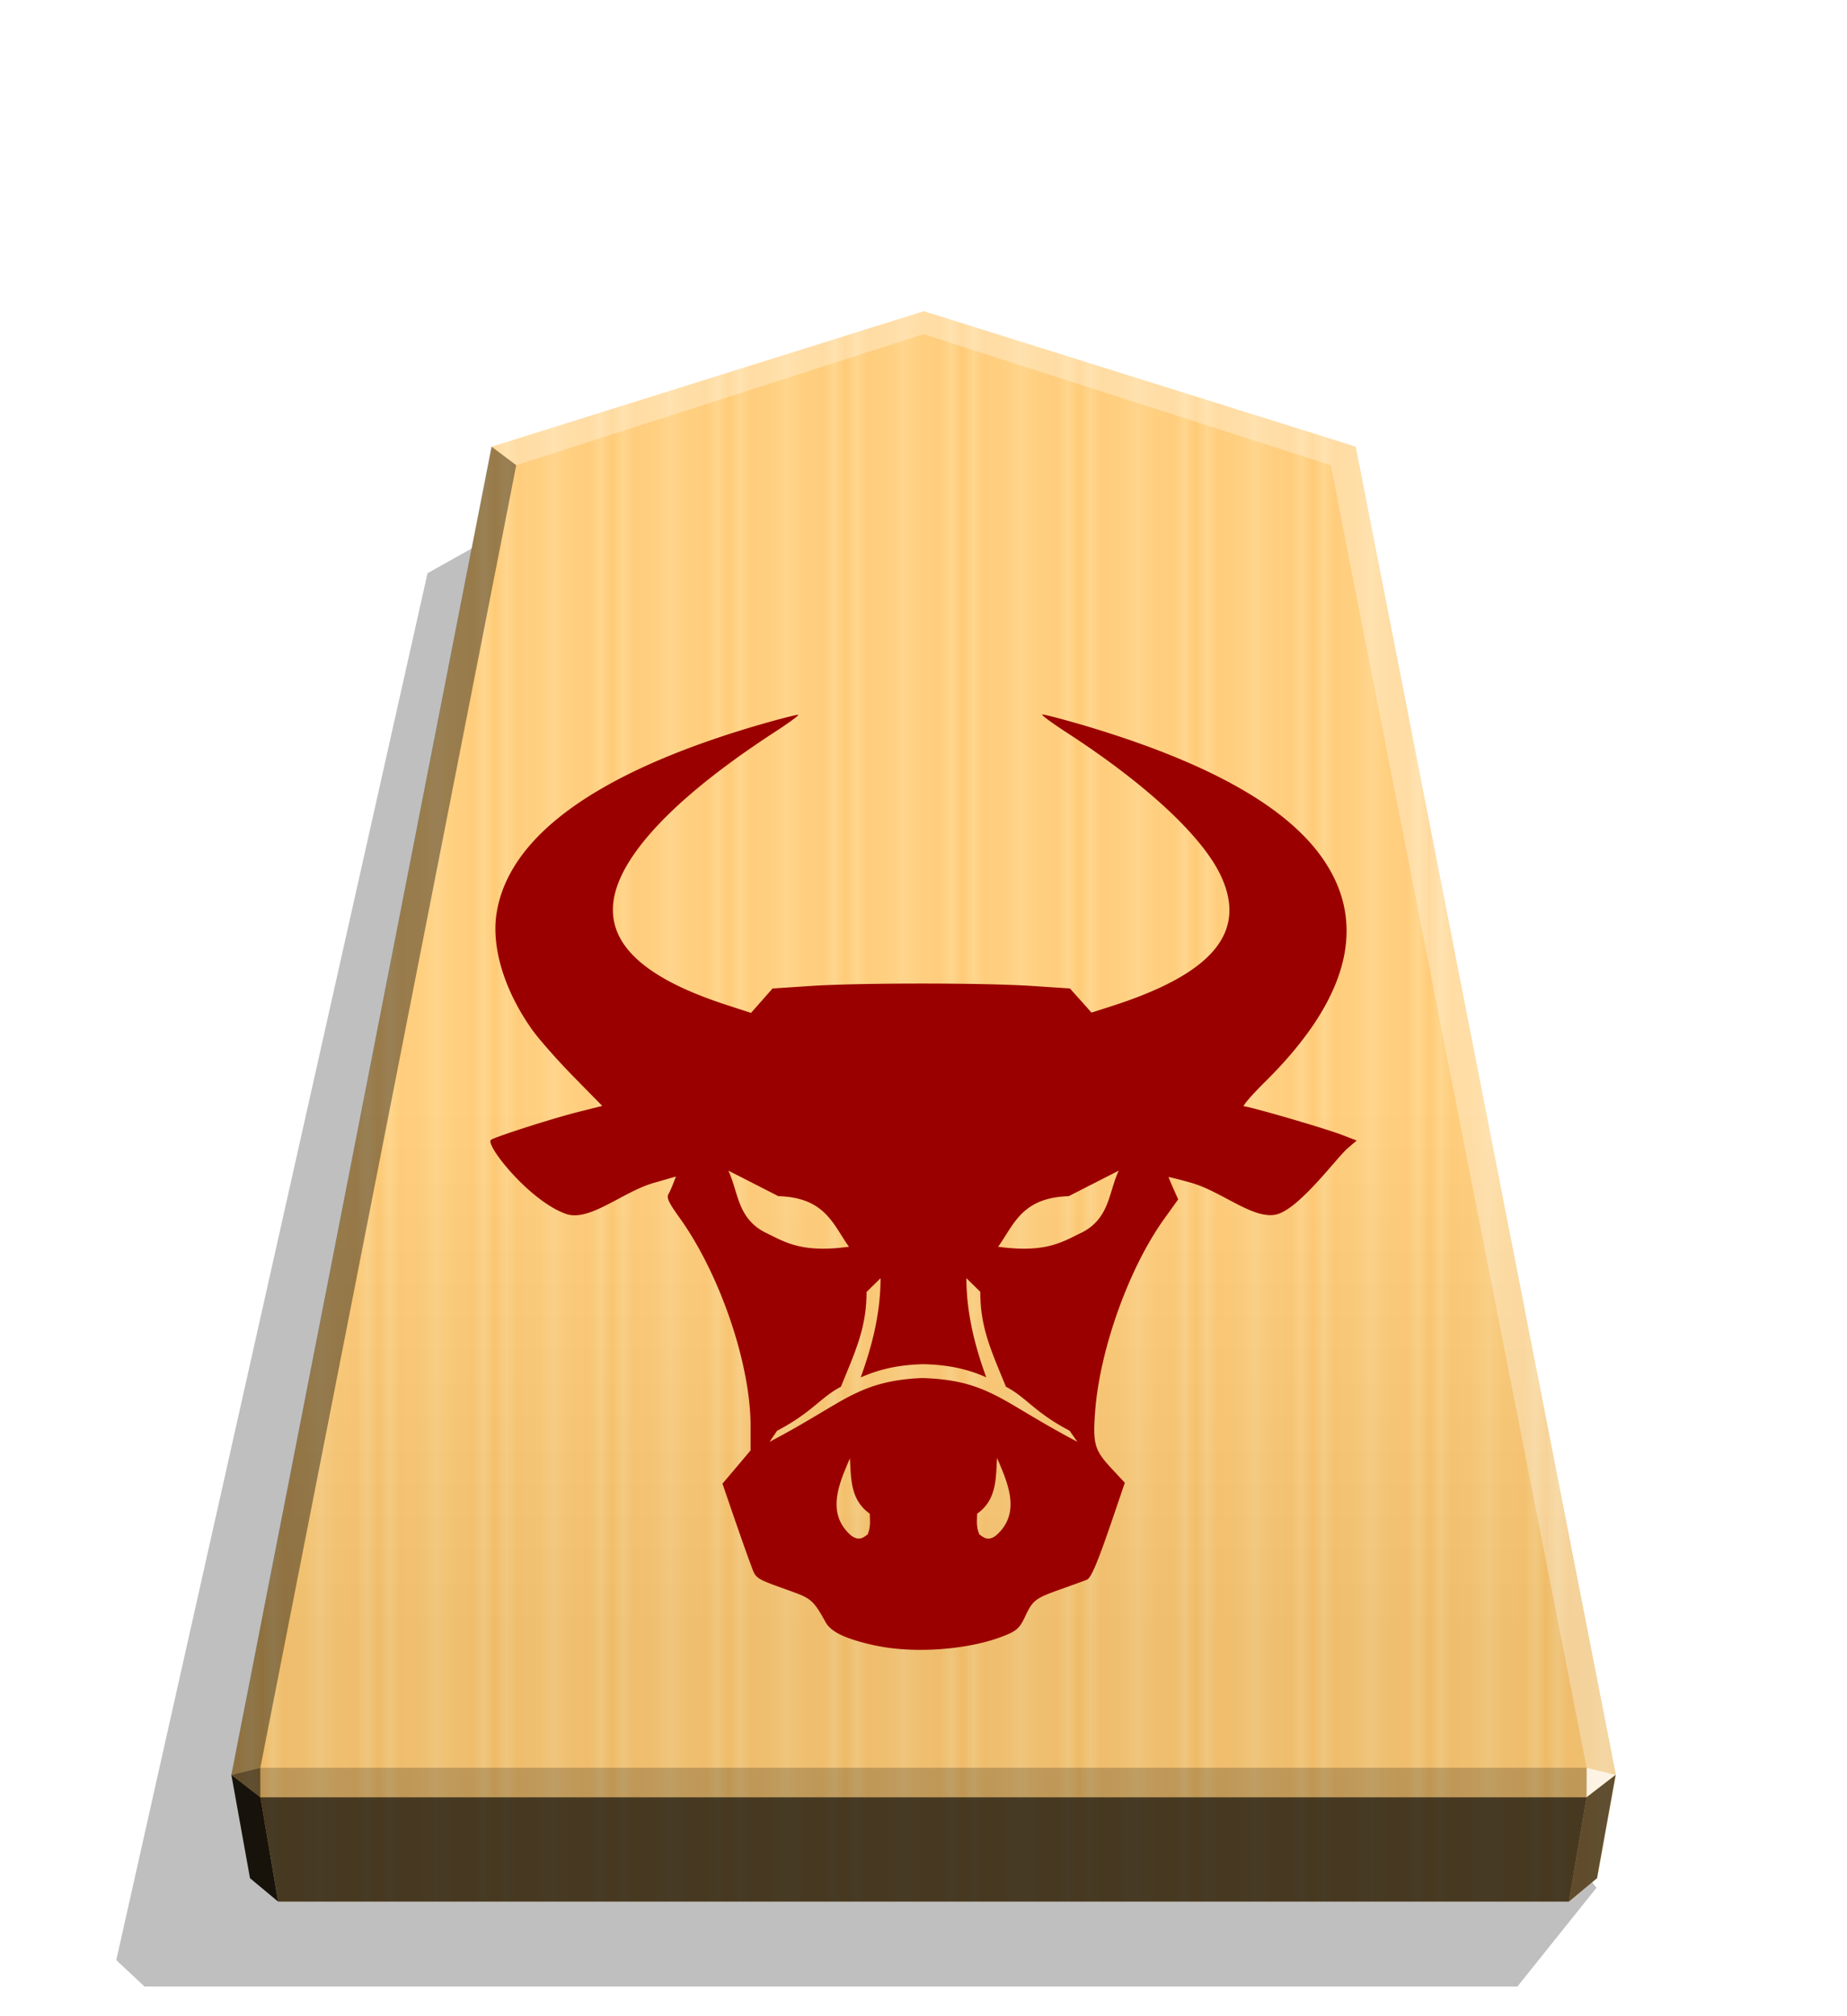 <svg xmlns="http://www.w3.org/2000/svg" width="498.898" height="544.252" viewBox="0 0 1320 1440"><defs><filter id="a" width="1.022" height="1.022" x="-.011" y="-.011" style="color-interpolation-filters:sRGB"><feGaussianBlur stdDeviation="2.441"/></filter><filter id="e" width="1.093" height="1.086" x="-.047" y="-.043" style="color-interpolation-filters:sRGB"><feGaussianBlur in="SourceGraphic" result="result0" stdDeviation="6"/><feDiffuseLighting lighting-color="#FFF" result="result5" surfaceScale="4"><feDistantLight azimuth="235" elevation="45"/></feDiffuseLighting><feComposite in="result5" in2="SourceGraphic" k1="1.4" operator="arithmetic" result="fbSourceGraphic"/><feGaussianBlur in="fbSourceGraphic" result="result0" stdDeviation="6"/><feSpecularLighting in="result0" lighting-color="#FFF" result="result1" specularExponent="25" surfaceScale="4"><feDistantLight azimuth="280" elevation="45"/></feSpecularLighting><feComposite in="fbSourceGraphic" in2="result1" k2="1" k3="1" operator="arithmetic" result="result4"/><feComposite in="result4" in2="SourceGraphic" operator="in" result="result2"/></filter><filter id="d" width="1.117" height="1.102" x="-.058" y="-.051" style="color-interpolation-filters:sRGB"><feGaussianBlur in="SourceGraphic" result="result0" stdDeviation="6"/><feDiffuseLighting lighting-color="#FFF" result="result5" surfaceScale="4"><feDistantLight azimuth="235" elevation="45"/></feDiffuseLighting><feComposite in="result5" in2="SourceGraphic" k1="1.4" operator="arithmetic" result="fbSourceGraphic"/><feGaussianBlur in="fbSourceGraphic" result="result0" stdDeviation="6"/><feSpecularLighting in="result0" lighting-color="#FFF" result="result1" specularExponent="25" surfaceScale="4"><feDistantLight azimuth="235" elevation="45"/></feSpecularLighting><feComposite in="fbSourceGraphic" in2="result1" k2="1" k3="1" operator="arithmetic" result="result4"/><feComposite in="result4" in2="SourceGraphic" operator="in" result="result2"/></filter><linearGradient id="b" x1="-1430.769" x2="-1409.955" y1="-77.47" y2="-77.47" gradientUnits="userSpaceOnUse" spreadMethod="reflect"><stop offset="0" stop-color="#ffd285"/><stop offset=".232" stop-color="#ffcd79"/><stop offset=".616" stop-color="#ffca73"/><stop offset=".808" stop-color="#ffd386"/><stop offset="1" stop-color="#ffc86e"/></linearGradient><linearGradient id="c" x1="-899.905" x2="-899.906" y1="-344.262" y2="125.211" gradientUnits="userSpaceOnUse"><stop offset=".597" stop-color="#fff"/><stop offset="1"/></linearGradient></defs><path d="m-2745.657 265.144 28.198 35.189h489.331l10.087-9.413-110.95-494.045-31.462-17.601z" filter="url(#a)" opacity=".5" transform="matrix(-2.005 0 0 2.005 -4364.078 816.662)"/><path fill="url(#b)" d="m-1215.57-304.058-153.963 48.25-92.727 473.093 6.639 36.814 10.024 8.338h460.053l10.024-8.338 6.639-36.814-92.727-473.093z" transform="translate(3097.382 831.934)scale(2.005)"/><path fill="url(#c)" d="m-899.905-344.262-153.963 48.25-92.727 473.093 6.639 36.814 10.024 8.338h460.054l10.024-8.338 6.639-36.814-92.727-473.093z" opacity=".25" style="mix-blend-mode:overlay;filter:url(#d)" transform="translate(2464.43 912.55)scale(2.005)"/><path fill="#fff" d="m1133.938 1262.57-.043 21.064 20.75-16.013z" opacity=".8"/><path d="m1154.645 1267.622-20.75 16.013-12.661 74.524 20.099-16.719z" opacity=".6"/><g fill="#fff"><path d="m351.284 319.007 17.664 13.248L660 238.66v-16.402zm617.432 0-17.664 13.248L660 238.66v-16.402z" opacity=".3"/><path d="m968.716 319.007-17.664 13.248 182.886 930.315 20.707 5.052z" opacity=".3"/></g><path d="m351.284 319.007 17.664 13.248-182.886 930.315-20.707 5.052z" opacity=".4"/><path d="m165.355 1267.622 20.75 16.013 12.661 74.524-20.099-16.719z" opacity=".9"/><path d="m186.062 1262.57.043 21.064-20.75-16.013z" opacity=".6"/><path d="M186.062 1262.57h947.876l-.043 21.064h-947.79z" opacity=".2"/><path d="m1133.895 1283.634-12.661 74.524H198.765l-12.66-74.524z" opacity=".7"/><path d="M744.917 510.347c-.018.002-.028.016-.042.02-.813.28 7.198 6.185 17.854 13.086 56.988 36.975 97.167 74.455 110.082 102.651 18.44 40.3-6.696 69.719-79.436 92.847l-13.307 4.26-7.704-8.621-7.712-8.62-26.575-1.754c-34.297-2.336-125.265-2.336-159.386.022l-26.558 1.752-7.704 8.725-7.703 8.725-18.657-6.086c-70.405-23.07-93.93-54.083-72.303-95.246 15.286-29.093 51.907-62.81 107.811-99.207 9.739-6.292 17.387-11.897 16.96-12.324-.432-.407-12.507 2.652-26.871 6.794-115.862 33.567-179.876 79.244-188.752 134.702-3.869 24.338 5.367 55 25.257 83.17 4.669 6.594 17.895 21.658 29.367 33.353l20.887 21.273-16.16 4.043c-19.195 4.77-61.31 18.319-63.44 20.244-4.043 3.739 27.663 43.72 53.722 52.85 16.597 5.882 40.588-15.855 62.619-22.147l15.915-4.559-1.752 4.466c-.94 2.514-2.515 6.184-3.564 8.01-1.524 2.739.013 5.987 8.011 17.136 28.72 40.026 50.649 104.28 50.649 148.468v17.52l-10.043 11.89-10.044 11.867 8.012 23.404c4.465 12.872 9.837 28.149 12.011 33.831 4.26 11.372 1.753 9.738 31.24 20.411 12.03 4.367 14.334 6.594 22.421 21.28 3.869 7.1 14.608 12.134 36.053 16.798l-.022-.062c28.476 6.085 68.857 2.827 93.8-7.912 7-2.957 9.23-5.279 12.69-12.67 5.583-11.981 7.308-13.198 25.594-19.688 8.521-3.042 16.941-6.085 18.615-6.794 3.13-1.22 8.011-12.926 20.015-48.376l7.1-20.869-9.942-10.69c-11.656-12.568-12.964-17.224-11.29-39.836 3.261-44.521 24.11-102.741 49.33-137.88l10.043-13.99-3.434-7.704c-1.93-4.26-3.435-8.01-3.435-8.216 0-.203 7.199 1.524 16.038 4.043 22.55 6.292 46.408 28.11 62.76 22.124 16.728-6.086 41.853-40.618 49.36-46.905l6.291-5.37-10.914-4.172c-12.903-4.875-65.843-20.247-69.647-20.247-1.448 0 5.479-8.011 15.42-17.853 59.635-59.007 73.33-112.85 40.557-159.53-26.567-37.814-83.92-69.425-173.542-95.637-13.551-3.868-25.35-7-26.515-6.794zM520.543 836.082l35.735 18.237c33.588.94 39.144 20.412 50.445 36.132-34.561 4.668-45.9-3.564-60.01-10.265-19.782-10.264-18.921-28.506-26.181-44.116zm278.986 0c-7.308 15.613-6.391 33.862-26.18 44.116-14.11 6.696-25.45 14.923-60.012 10.264 11.3-15.735 16.85-35.118 50.445-36.13zM619.358 922.69l9.941-9.738c.04 24.041-5.773 47.869-14.204 70.824 12.426-5.367 25.106-8.824 43.913-9.433h1.93c18.81.584 31.498 3.954 43.913 9.334-8.42-22.946-14.234-46.763-14.203-70.783l9.941 9.738c-.042 25.945 8.011 42.413 18.311 67.791 14.81 7.704 20.297 18.207 45.496 31.415l5.583 7.912c-26.824-14.051-42.87-25.044-57.253-32.54l-3.258-1.6c-14.577-7.1-28.537-10.712-50.477-11.39-20.487.864-34.44 4.56-48.497 11.39l-3.262 1.6c-14.371 7.508-30.423 18.511-57.23 32.562l5.366-7.912c25.207-13.208 30.797-23.678 45.606-31.415 10.264-25.39 18.352-41.865 18.311-67.82zm-11.969 118.772h.02l-.02.04c.94 13.148-.234 29.437 14.204 39.584.132 4.77.762 9.533-1.524 14.859-.584.406-1.118.813-1.753 1.22l-.185.123-.186.123-.227.146-.228.144c-.076.045-.191.12-.28.165-.088.05-.217.117-.304.166a8 8 0 0 1-.483.226c-2.108.94-4.658.99-8.115-1.524-18.633-16.17-8.011-38.275-.914-55.223zm105.273 0h.02v.04c7.1 16.953 17.732 39.067-.914 55.224-3.563 2.651-6.086 2.514-8.217 1.524-.133-.062-.304-.138-.431-.207-.091-.048-.22-.114-.305-.165-.077-.045-.193-.12-.28-.165-.063-.038-.164-.104-.227-.144l-.227-.144-.186-.124-.186-.123c-.584-.407-1.118-.813-1.753-1.22-2.336-5.278-1.752-10.043-1.6-14.858 14.433-10.143 13.262-26.437 14.204-39.583z" style="fill:#9b0000;fill-opacity:1;stroke-width:1.832;filter:url(#e)"/></svg>